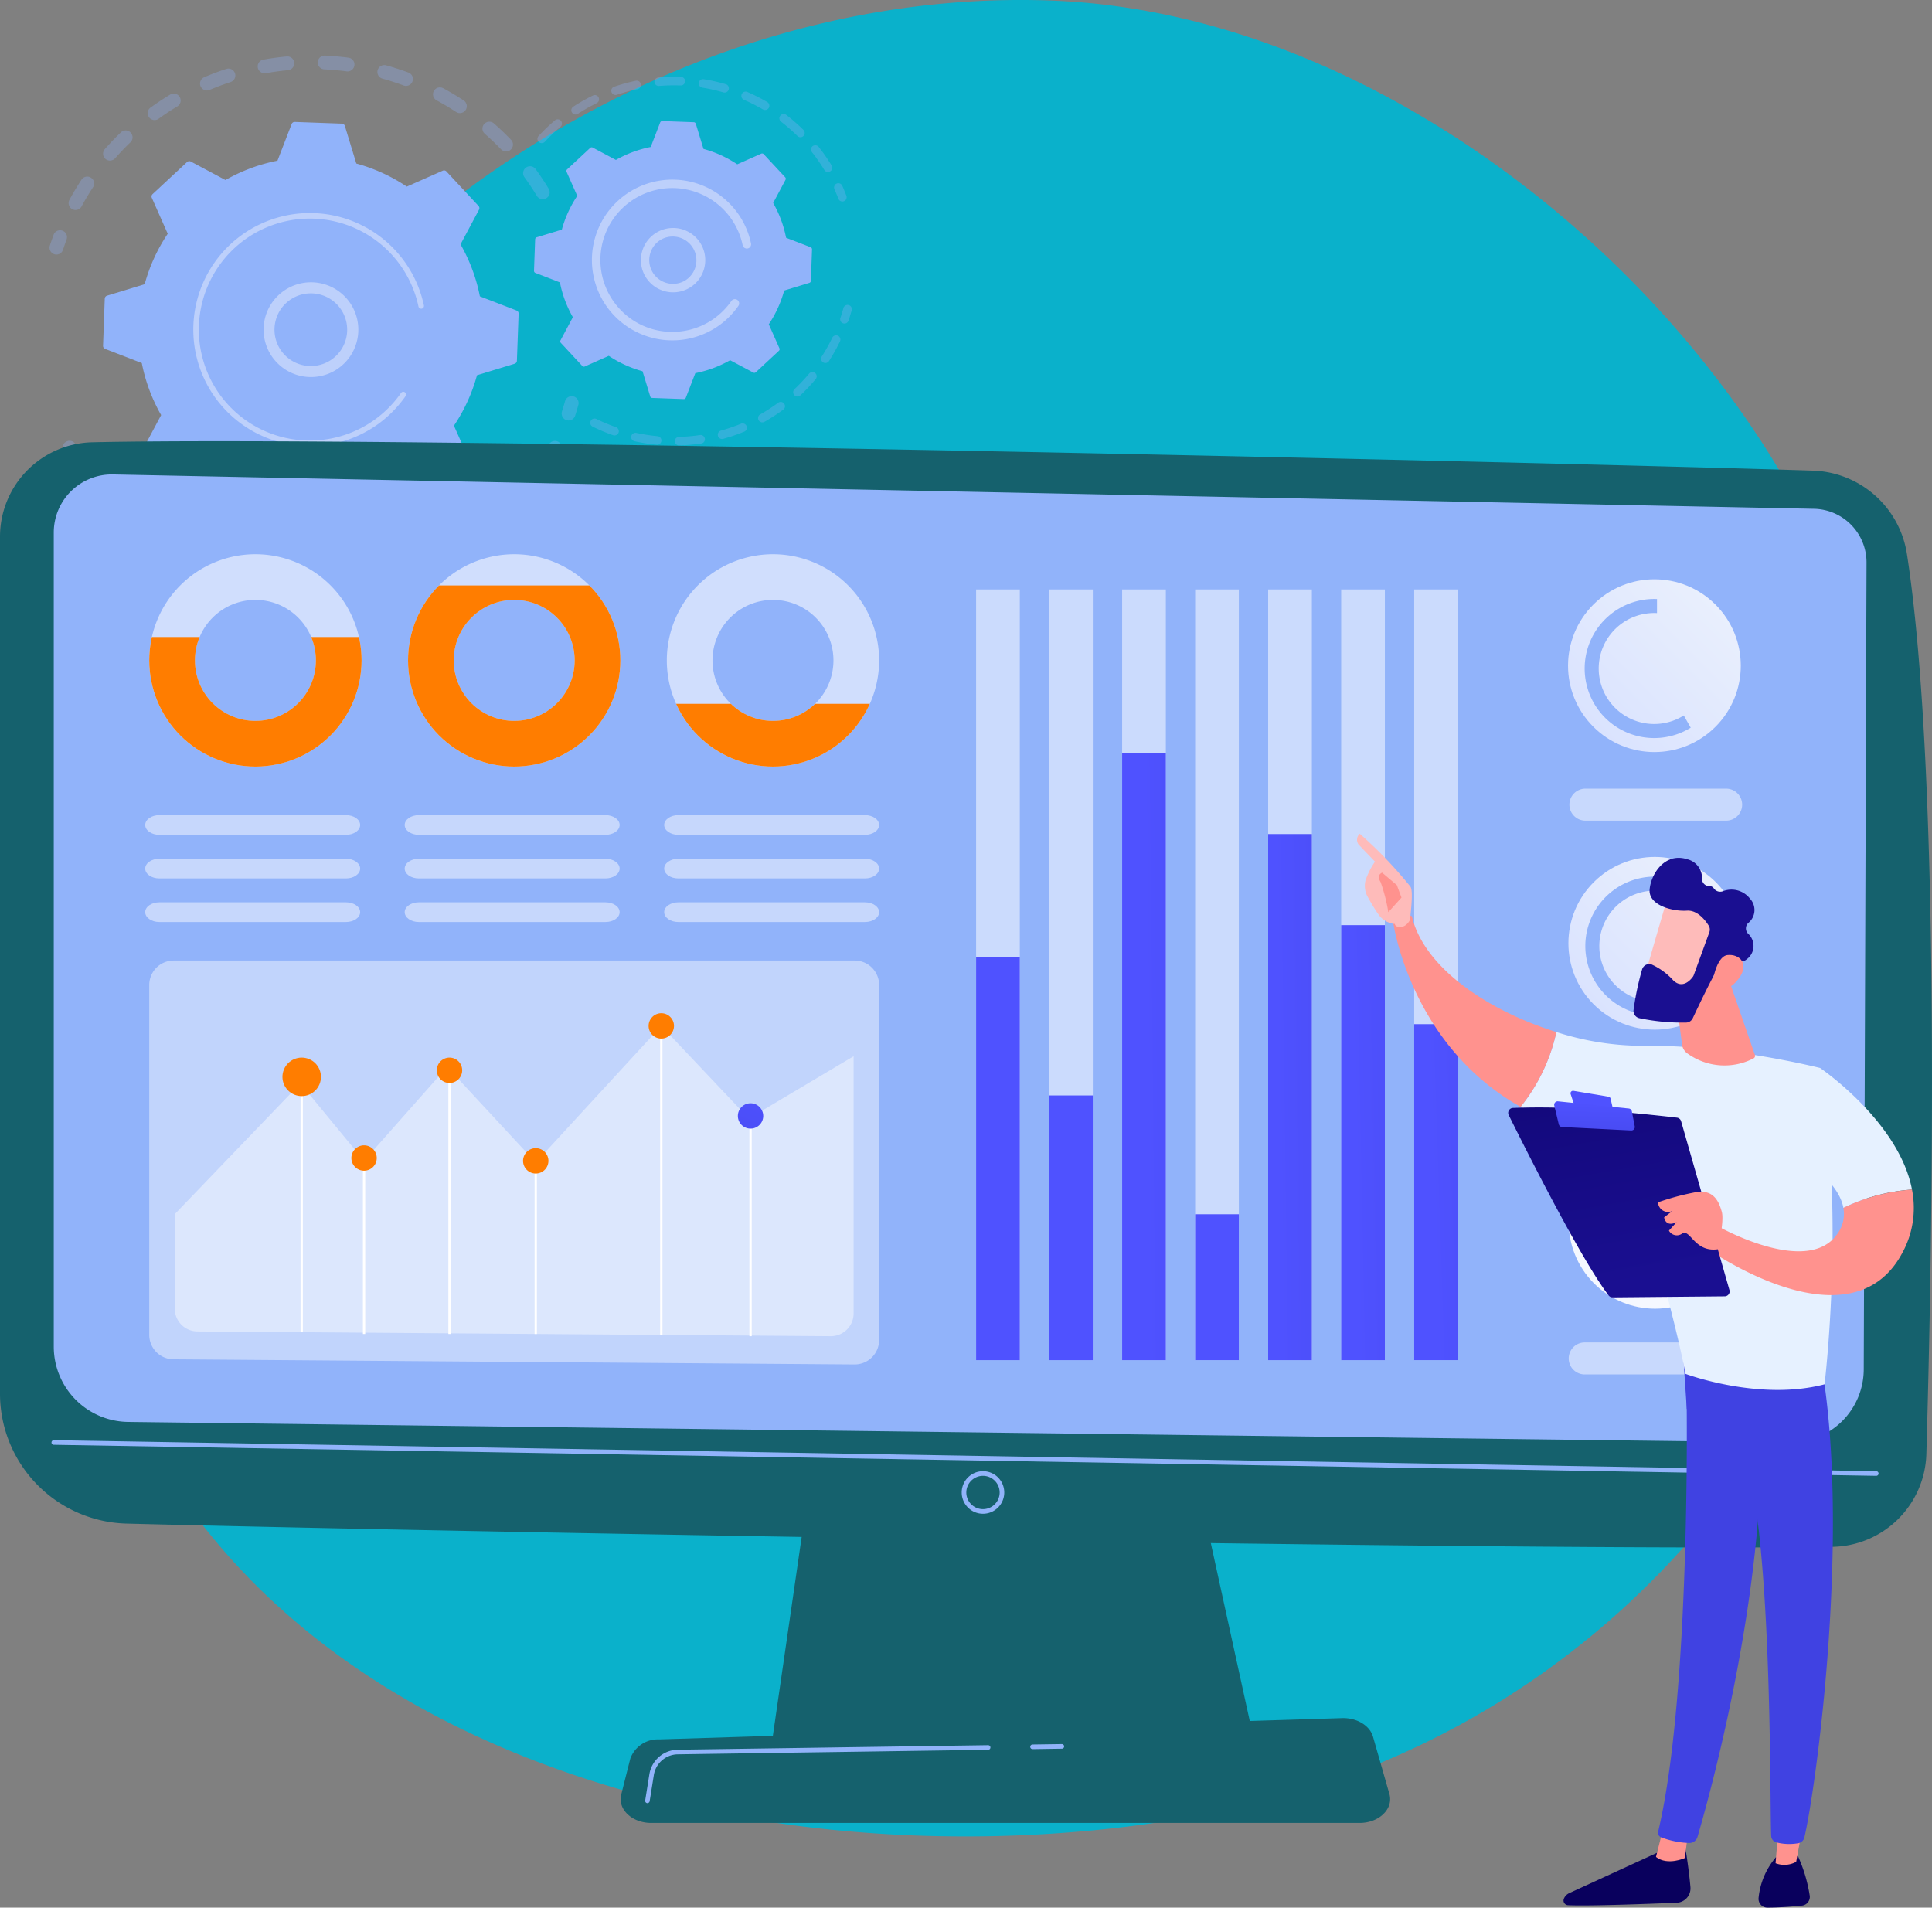 <svg xmlns="http://www.w3.org/2000/svg" xmlns:xlink="http://www.w3.org/1999/xlink" width="263.332" height="260.017" viewBox="0 0 263.332 260.017">
  <rect x="0" y="0" width="263.332" height="260.017" fill="#808080" stroke="none"/>
  <defs>
    <linearGradient id="linear-gradient" x1="2.193" y1="0.142" x2="6.638" y2="-0.798" gradientUnits="objectBoundingBox">
      <stop offset="0" stop-color="#4f52ff"/>
      <stop offset="1" stop-color="#4042e2"/>
    </linearGradient>
    <linearGradient id="linear-gradient-2" x1="2.489" y1="-0.141" x2="6.934" y2="-1.573" xlink:href="#linear-gradient"/>
    <linearGradient id="linear-gradient-3" x1="0.551" y1="0.493" x2="4.996" y2="-0.131" xlink:href="#linear-gradient"/>
    <linearGradient id="linear-gradient-4" x1="2.346" y1="-0.579" x2="6.791" y2="-3.177" xlink:href="#linear-gradient"/>
    <linearGradient id="linear-gradient-5" x1="0.233" y1="0.543" x2="4.678" y2="-0.177" xlink:href="#linear-gradient"/>
    <linearGradient id="linear-gradient-6" x1="0.309" y1="0.537" x2="4.754" y2="-0.334" xlink:href="#linear-gradient"/>
    <linearGradient id="linear-gradient-7" x1="0.421" y1="0.52" x2="4.866" y2="-0.608" xlink:href="#linear-gradient"/>
    <clipPath id="clip-path">
      <path id="Trazado_205132" data-name="Trazado 205132" d="M670.692,1268.51a14.469,14.469,0,1,0,14.469,14.469A14.469,14.469,0,0,0,670.692,1268.51Zm0,22.713a8.243,8.243,0,1,1,8.243-8.243A8.243,8.243,0,0,1,670.692,1291.223Z" transform="translate(-656.223 -1268.51)" fill="#fff" opacity="0.57"/>
    </clipPath>
    <clipPath id="clip-path-2">
      <path id="Trazado_205134" data-name="Trazado 205134" d="M1050.516,1268.51a14.469,14.469,0,1,0,14.469,14.469A14.469,14.469,0,0,0,1050.516,1268.51Zm0,22.713a8.243,8.243,0,1,1,8.243-8.243A8.243,8.243,0,0,1,1050.516,1291.223Z" transform="translate(-1036.047 -1268.51)" fill="#fff" opacity="0.57"/>
    </clipPath>
    <clipPath id="clip-path-3">
      <path id="Trazado_205136" data-name="Trazado 205136" d="M1430.339,1268.51a14.469,14.469,0,1,0,14.469,14.469A14.469,14.469,0,0,0,1430.339,1268.51Zm0,22.713a8.243,8.243,0,1,1,8.244-8.243A8.243,8.243,0,0,1,1430.339,1291.223Z" transform="translate(-1415.87 -1268.51)" fill="#fff" opacity="0.57"/>
    </clipPath>
    <linearGradient id="linear-gradient-8" x1="0.918" y1="-0.764" x2="-1.18" y2="5.578" xlink:href="#linear-gradient"/>
    <linearGradient id="linear-gradient-9" y1="0.5" x2="1" y2="0.5" gradientUnits="objectBoundingBox">
      <stop offset="0" stop-color="#dae3fe"/>
      <stop offset="1" stop-color="#e9effd"/>
    </linearGradient>
    <linearGradient id="linear-gradient-11" x1="1.327" y1="-0.174" x2="-0.781" y2="1.65" gradientUnits="objectBoundingBox">
      <stop offset="0" stop-color="#fdf53f"/>
      <stop offset="1" stop-color="#d93c65"/>
    </linearGradient>
    <linearGradient id="linear-gradient-12" x1="-12.545" y1="-0.484" x2="-15.38" y2="6.012" gradientUnits="objectBoundingBox">
      <stop offset="0" stop-color="#09005d"/>
      <stop offset="1" stop-color="#1a0f91"/>
    </linearGradient>
    <linearGradient id="linear-gradient-13" x1="-56.359" y1="0.5" x2="-55.359" y2="0.5" gradientUnits="objectBoundingBox">
      <stop offset="0" stop-color="#febbba"/>
      <stop offset="1" stop-color="#ff928e"/>
    </linearGradient>
    <linearGradient id="linear-gradient-14" x1="-17.781" y1="0.5" x2="-16.781" y2="0.5" xlink:href="#linear-gradient"/>
    <linearGradient id="linear-gradient-15" x1="-36.426" y1="-2.223" x2="-43.443" y2="5.384" xlink:href="#linear-gradient-12"/>
    <linearGradient id="linear-gradient-16" x1="-73.782" y1="0.5" x2="-72.782" y2="0.5" xlink:href="#linear-gradient-13"/>
    <linearGradient id="linear-gradient-17" x1="-13.151" y1="0.5" x2="-12.151" y2="0.5" xlink:href="#linear-gradient"/>
    <linearGradient id="linear-gradient-18" x1="-8.616" y1="0.5" x2="-7.616" y2="0.5" xlink:href="#linear-gradient-13"/>
    <linearGradient id="linear-gradient-19" x1="92.205" y1="1.605" x2="94.205" y2="4.278" xlink:href="#linear-gradient-13"/>
    <linearGradient id="linear-gradient-20" x1="-54.331" y1="0.706" x2="-52.312" y2="-1.072" xlink:href="#linear-gradient-13"/>
    <linearGradient id="linear-gradient-21" x1="-10.057" y1="0.5" x2="-9.057" y2="0.5" xlink:href="#linear-gradient-13"/>
    <linearGradient id="linear-gradient-22" x1="-7.273" y1="-0.062" x2="-6.76" y2="2.428" xlink:href="#linear-gradient-12"/>
    <linearGradient id="linear-gradient-23" x1="-37.934" y1="-3.497" x2="-38.507" y2="1.805" xlink:href="#linear-gradient"/>
    <linearGradient id="linear-gradient-24" x1="-19.823" y1="-1.235" x2="-19.966" y2="1.146" xlink:href="#linear-gradient"/>
    <linearGradient id="linear-gradient-25" x1="-28.548" y1="0.5" x2="-27.548" y2="0.5" xlink:href="#linear-gradient-13"/>
    <linearGradient id="linear-gradient-26" x1="-23.082" y1="0.5" x2="-22.082" y2="0.5" xlink:href="#linear-gradient-13"/>
    <linearGradient id="linear-gradient-27" x1="-25.897" y1="-15.502" x2="-27.106" y2="-14.208" xlink:href="#linear-gradient-13"/>
    <linearGradient id="linear-gradient-28" x1="-19.186" y1="-9.685" x2="-18.149" y2="-9.685" xlink:href="#linear-gradient-12"/>
    <linearGradient id="linear-gradient-29" x1="-78.929" y1="-47.58" x2="-76.241" y2="-50.122" xlink:href="#linear-gradient-13"/>
  </defs>
  <g id="Grupo_152147" data-name="Grupo 152147" transform="translate(-437.146 -455)">
    <path id="Trazado_205107" data-name="Trazado 205107" d="M739.386,668.439a114.354,114.354,0,0,1-61.6,33.645c-57.615,11.3-135.493-5.925-153.031-69.45-10.689-38.717-3.2-84,18.752-117.548,24.133-36.873,67.7-61.754,112.292-60,43.628,1.717,86.39,36.061,104.464,74.259C783.059,577.515,772.934,633.05,739.386,668.439Z" transform="translate(-75.11 0)" fill="#0ab1cb"/>
    <g id="Grupo_152119" data-name="Grupo 152119" transform="translate(443.892 462.568)">
      <g id="Grupo_152113" data-name="Grupo 152113" transform="translate(0 0)">
        <g id="Grupo_152109" data-name="Grupo 152109" opacity="0.3">
          <path id="Trazado_205108" data-name="Trazado 205108" d="M603,555.949a.942.942,0,0,1-1.294-.319c-.523-.865-1.091-1.72-1.689-2.542a.942.942,0,0,1,.193-1.305l.015-.011a.942.942,0,0,1,1.316.208c.629.865,1.228,1.765,1.778,2.676a.942.942,0,0,1-.237,1.238A.925.925,0,0,1,603,555.949Zm-6.167-6.66c-.7-.732-1.446-1.441-2.206-2.108a.942.942,0,1,1,1.242-1.416c.8.7,1.581,1.447,2.322,2.218a.942.942,0,0,1-.026,1.332.986.986,0,0,1-.085.073A.942.942,0,0,1,596.837,549.289Zm-6.15-5.107c-.847-.555-1.728-1.081-2.62-1.562a.942.942,0,1,1,.894-1.658c.939.506,1.868,1.06,2.759,1.645a.942.942,0,1,1-1.033,1.575Zm-7.137-3.6c-.951-.353-1.928-.668-2.9-.937a.942.942,0,0,1,.5-1.816c1.028.284,2.057.616,3.058.987a.942.942,0,0,1-.655,1.767Zm-7.762-1.924c-1-.132-2.026-.224-3.04-.271a.942.942,0,1,1,.088-1.882c1.067.05,2.143.146,3.2.285a.942.942,0,1,1-.246,1.868Zm-7.994-.158c-1.009.093-2.026.23-3.024.409a.942.942,0,0,1-.331-1.855c1.05-.188,2.121-.332,3.183-.43a.942.942,0,0,1,.173,1.876Zm-29.41,18.942a.942.942,0,0,1-.38-1.277c.507-.937,1.063-1.865,1.65-2.757a.942.942,0,0,1,1.573,1.036c-.558.847-1.085,1.728-1.567,2.618a.941.941,0,0,1-1.277.38Zm21.583-17.326c-.962.315-1.923.675-2.855,1.071a.942.942,0,1,1-.737-1.734c.981-.417,1.993-.8,3.006-1.128a.942.942,0,1,1,.586,1.791Zm-17.061,10.473a.942.942,0,0,1-.084-1.33c.7-.8,1.453-1.58,2.223-2.318a.942.942,0,0,1,1.3,1.361c-.733.7-1.444,1.443-2.113,2.2a.943.943,0,0,1-1.33.084Zm9.794-7.149c-.867.522-1.723,1.088-2.544,1.683a.942.942,0,0,1-1.122-1.513l.016-.012c.864-.627,1.766-1.223,2.678-1.772a.942.942,0,0,1,1.056,1.558C552.757,543.4,552.729,543.419,552.7,543.437Z" transform="translate(-535.28 -536.5)" fill="#91b3fa"/>
          <path id="Trazado_205109" data-name="Trazado 205109" d="M511.3,796.158a.937.937,0,0,0,.326-.458c.15-.462.313-.928.483-1.386a.942.942,0,1,0-1.766-.656c-.179.482-.35.972-.508,1.458a.942.942,0,0,0,1.465,1.042Z" transform="translate(-509.785 -769.22)" fill="#91b3fa"/>
        </g>
        <g id="Grupo_152110" data-name="Grupo 152110" transform="translate(1.791 46.414)" opacity="0.3">
          <path id="Trazado_205110" data-name="Trazado 205110" d="M531.261,1105.052a.942.942,0,0,0,.262-1.193c-.228-.429-.451-.869-.663-1.31a.942.942,0,0,0-1.7.816c.223.463.458.928.7,1.379a.942.942,0,0,0,1.274.389A.977.977,0,0,0,531.261,1105.052Z" transform="translate(-529.068 -1095.914)" fill="#91b3fa"/>
          <path id="Trazado_205111" data-name="Trazado 205111" d="M616.782,1118.345a.942.942,0,1,1-1.062-1.556c.818-.559,1.625-1.161,2.408-1.8a.942.942,0,0,1,1.188,1.463q-.509.413-1.027.805C617.794,1117.635,617.288,1118,616.782,1118.345Zm4.959-5.344a.942.942,0,0,1-.042-1.331c.683-.729,1.343-1.494,1.961-2.275a.942.942,0,1,1,1.477,1.169c-.651.822-1.345,1.628-2.064,2.394a.955.955,0,0,1-.119.107A.942.942,0,0,1,621.741,1113Zm-9.386,7.942c-.938.467-1.909.9-2.886,1.288a.942.942,0,1,1-.694-1.751c.928-.368,1.85-.779,2.741-1.223a.942.942,0,0,1,.99,1.594A.954.954,0,0,1,612.354,1120.943Zm14.4-14.281a.942.942,0,0,1-.334-1.29c.506-.859.981-1.751,1.412-2.649a.942.942,0,0,1,1.7.815c-.454.946-.954,1.885-1.487,2.79a.941.941,0,0,1-1.29.334Zm-22.169,17.128c-1.017.249-2.06.458-3.1.622a.942.942,0,1,1-.293-1.861c.986-.155,1.976-.354,2.942-.591a.942.942,0,1,1,.448,1.83Zm-8.209,1.072c-1.05.021-2.113,0-3.159-.069a.942.942,0,1,1,.12-1.88c.994.063,2,.085,3,.066a.942.942,0,1,1,.037,1.883Zm-8.248-.742c-1.03-.208-2.063-.463-3.069-.755a.942.942,0,0,1,.526-1.809c.956.278,1.937.52,2.916.718a.942.942,0,1,1-.374,1.847Zm-7.89-2.524c-.959-.428-1.911-.9-2.83-1.41a.942.942,0,1,1,.911-1.649c.872.482,1.776.932,2.688,1.339a.942.942,0,0,1-.768,1.72Zm-7.146-4.2c-.839-.628-1.663-1.3-2.448-2a.942.942,0,1,1,1.251-1.408c.746.663,1.528,1.3,2.325,1.9a.942.942,0,1,1-1.129,1.508Zm-6.044-5.659c-.5-.586-.994-1.2-1.459-1.81q-.253-.334-.5-.672a.931.931,0,0,1,.211-1.315.942.942,0,0,1,1.315.211q.232.32.472.638c.443.584.909,1.163,1.387,1.72a.942.942,0,0,1-.1,1.328l-.045.037A.942.942,0,0,1,567.042,1111.739Z" transform="translate(-561.576 -1096.07)" fill="#91b3fa"/>
          <path id="Trazado_205112" data-name="Trazado 205112" d="M1263.017,1039.448a.938.938,0,0,0,.328-.463c.156-.486.3-.984.441-1.481a.942.942,0,0,0-1.816-.5c-.13.472-.271.945-.418,1.406a.942.942,0,0,0,1.466,1.038Z" transform="translate(-1193.489 -1036.312)" fill="#91b3fa"/>
        </g>
        <g id="Grupo_152112" data-name="Grupo 152112" transform="translate(7.301 9.05)">
          <path id="Trazado_205113" data-name="Trazado 205113" d="M645.05,660.088a.44.44,0,0,0-.281-.427l-5-1.93a23.348,23.348,0,0,0-2.636-7.089l2.519-4.726a.441.441,0,0,0-.066-.507l-4.377-4.707a.44.44,0,0,0-.5-.1l-4.9,2.169a23.342,23.342,0,0,0-6.879-3.144l-1.562-5.126a.44.44,0,0,0-.405-.312l-6.423-.233a.44.44,0,0,0-.427.282l-1.93,5a23.34,23.34,0,0,0-7.089,2.636l-4.726-2.519a.441.441,0,0,0-.507.066l-4.707,4.377a.441.441,0,0,0-.1.5l2.169,4.9a23.338,23.338,0,0,0-3.144,6.879l-5.126,1.562a.44.44,0,0,0-.312.405l-.233,6.424a.44.44,0,0,0,.281.427l5,1.93a23.339,23.339,0,0,0,2.636,7.089l-2.519,4.726a.44.44,0,0,0,.066.507l4.377,4.707a.44.44,0,0,0,.5.1l4.9-2.169a23.341,23.341,0,0,0,6.879,3.144l1.562,5.126a.44.44,0,0,0,.405.312l6.423.233a.44.44,0,0,0,.427-.281l1.93-5a23.342,23.342,0,0,0,7.089-2.636l4.726,2.519a.441.441,0,0,0,.507-.066l4.707-4.377a.44.44,0,0,0,.1-.5l-2.169-4.9a23.346,23.346,0,0,0,3.143-6.879l5.126-1.562a.44.44,0,0,0,.312-.405Z" transform="translate(-588.409 -633.955)" fill="#91b3fa"/>
          <g id="Grupo_152111" data-name="Grupo 152111" transform="translate(21.856 21.861)">
            <path id="Trazado_205114" data-name="Trazado 205114" d="M833.343,881.488a6.457,6.457,0,1,1,.8-.516A6.468,6.468,0,0,1,833.343,881.488Zm-7.864-7.051a4.954,4.954,0,1,0,2.373-2.957,5.033,5.033,0,0,0-.617.4A4.917,4.917,0,0,0,825.479,874.437Z" transform="translate(-823.771 -869.363)" fill="#bdd0fb"/>
          </g>
          <path id="Trazado_205115" data-name="Trazado 205115" d="M746.295,796.324a16.2,16.2,0,0,0,1.25-1.05h0q.19-.176.373-.359a15.979,15.979,0,0,0,1.659-1.929l.021-.028.057-.08.11-.156a.377.377,0,1,0-.618-.431,15.15,15.15,0,0,1-16.248,5.986,15.039,15.039,0,0,1-7.254-4.332,15.383,15.383,0,0,1-1-1.192,15.134,15.134,0,1,1,26.887-12.267.377.377,0,1,0,.737-.157,15.84,15.84,0,0,0-2.868-6.271,15.889,15.889,0,0,0-23.49-2.052,15.891,15.891,0,0,0-1.867,21.2,16.246,16.246,0,0,0,1.052,1.252,15.89,15.89,0,0,0,21.2,1.866Z" transform="translate(-708.542 -755.335)" fill="#bdd0fb"/>
        </g>
      </g>
      <g id="Grupo_152118" data-name="Grupo 152118" transform="translate(66.033 2.897)">
        <g id="Grupo_152114" data-name="Grupo 152114" transform="translate(0.476)" opacity="0.3">
          <path id="Trazado_205116" data-name="Trazado 205116" d="M1662.775,726.13a.582.582,0,0,0,.193-.67c-.175-.462-.367-.925-.569-1.376a.582.582,0,0,0-1.061.477c.193.43.376.871.543,1.312a.582.582,0,0,0,.75.338A.589.589,0,0,0,1662.775,726.13Z" transform="translate(-1620.863 -709.25)" fill="#91b3fa"/>
          <path id="Trazado_205117" data-name="Trazado 205117" d="M1265.893,580.584a.582.582,0,0,1-.8-.2,24.162,24.162,0,0,0-1.373-2.018c-.1-.136-.208-.272-.315-.407a.582.582,0,0,1,.1-.817.6.6,0,0,1,.818.1q.167.212.33.426a25.193,25.193,0,0,1,1.439,2.117.582.582,0,0,1-.145.766Zm-4.459-4.822a24.123,24.123,0,0,0-2.224-1.944.582.582,0,1,1,.71-.922,25.247,25.247,0,0,1,2.332,2.038.582.582,0,0,1,0,.823.594.594,0,0,1-.063.055A.582.582,0,0,1,1261.435,575.762Zm-4.672-3.6a23.852,23.852,0,0,0-2.634-1.339.582.582,0,0,1,.462-1.068,25.081,25.081,0,0,1,2.763,1.4.582.582,0,0,1-.59,1Zm-5.414-2.341a23.989,23.989,0,0,0-2.881-.653.582.582,0,0,1,.186-1.149,25.222,25.222,0,0,1,3.021.685.582.582,0,0,1-.327,1.117Zm-5.821-.948a24.239,24.239,0,0,0-2.953.066.582.582,0,1,1-.1-1.16,25.447,25.447,0,0,1,3.1-.07.582.582,0,0,1-.045,1.163Zm-5.875.493a23.875,23.875,0,0,0-2.845.784.582.582,0,0,1-.378-1.1,25.05,25.05,0,0,1,2.984-.822.582.582,0,0,1,.239,1.139Zm-5.574,1.914a23.9,23.9,0,0,0-2.568,1.46.582.582,0,0,1-.636-.975,25.247,25.247,0,0,1,2.693-1.53.582.582,0,0,1,.512,1.045Zm-7.9,5.3a.581.581,0,0,1-.032-.822,25.305,25.305,0,0,1,1.931-1.874c.1-.09.205-.179.309-.266a.582.582,0,0,1,.75.89c-.1.082-.195.165-.292.251a24.167,24.167,0,0,0-1.844,1.789.556.556,0,0,1-.076.069A.582.582,0,0,1,1226.182,576.579Z" transform="translate(-1225.996 -567.692)" fill="#91b3fa"/>
        </g>
        <g id="Grupo_152115" data-name="Grupo 152115" transform="translate(7.653 31.085)" opacity="0.3">
          <path id="Trazado_205118" data-name="Trazado 205118" d="M1329.593,957.438a25.368,25.368,0,0,1-2.556,1.656.582.582,0,0,1-.572-1.014,24.052,24.052,0,0,0,2.438-1.579.582.582,0,0,1,.7.932Zm1.518-1.977a.582.582,0,0,1,.025-.822,24.292,24.292,0,0,0,1.993-2.116.582.582,0,0,1,.894.746,25.431,25.431,0,0,1-2.089,2.217.54.54,0,0,1-.048.041A.582.582,0,0,1,1331.111,955.46Zm-6.815,4.967a25.264,25.264,0,0,1-2.882.989.582.582,0,0,1-.311-1.122,24.114,24.114,0,0,0,2.749-.943.582.582,0,0,1,.443,1.076Zm10.729-9.442a.582.582,0,0,1-.174-.8,23.9,23.9,0,0,0,1.423-2.534.582.582,0,1,1,1.047.507,24.921,24.921,0,0,1-1.493,2.658.582.582,0,0,1-.8.174Zm-16.589,11.062a25.308,25.308,0,0,1-3.035.267.582.582,0,0,1-.032-1.163,23.952,23.952,0,0,0,2.894-.255.582.582,0,0,1,.172,1.151Zm-6.079.167a25.429,25.429,0,0,1-3.011-.467.582.582,0,1,1,.248-1.137,24.357,24.357,0,0,0,2.872.445.582.582,0,0,1-.109,1.159Zm-5.945-1.294a25.108,25.108,0,0,1-2.812-1.176.582.582,0,0,1,.513-1.044,23.792,23.792,0,0,0,2.682,1.121.582.582,0,0,1,.358.741.575.575,0,0,1-.2.272A.582.582,0,0,1,1306.412,960.92Z" transform="translate(-1303.274 -943.15)" fill="#91b3fa"/>
          <path id="Trazado_205119" data-name="Trazado 205119" d="M1671.224,904.864a.579.579,0,0,0,.2-.276c.16-.471.307-.95.438-1.422a.582.582,0,0,0-1.122-.309c-.124.45-.264.906-.417,1.356a.582.582,0,0,0,.9.651Z" transform="translate(-1636.208 -902.429)" fill="#91b3fa"/>
        </g>
        <g id="Grupo_152117" data-name="Grupo 152117" transform="translate(0 6.033)">
          <path id="Trazado_205120" data-name="Trazado 205120" d="M1258.768,650.15a.3.3,0,0,0-.188-.286l-3.345-1.291a15.619,15.619,0,0,0-1.764-4.743l1.685-3.163a.294.294,0,0,0-.044-.339l-2.929-3.15a.3.3,0,0,0-.335-.069l-3.276,1.452a15.617,15.617,0,0,0-4.6-2.1l-1.045-3.43a.3.3,0,0,0-.271-.208l-4.3-.156a.3.3,0,0,0-.286.188l-1.291,3.345a15.613,15.613,0,0,0-4.743,1.764l-3.163-1.685a.294.294,0,0,0-.339.044l-3.15,2.929a.294.294,0,0,0-.069.335l1.452,3.276a15.618,15.618,0,0,0-2.1,4.6l-3.43,1.045a.3.3,0,0,0-.209.271l-.156,4.3a.3.3,0,0,0,.188.286l3.345,1.291a15.613,15.613,0,0,0,1.764,4.743l-1.686,3.162a.294.294,0,0,0,.044.339l2.929,3.15a.294.294,0,0,0,.335.069l3.276-1.452a15.615,15.615,0,0,0,4.6,2.1l1.045,3.43a.294.294,0,0,0,.271.208l4.3.156a.3.3,0,0,0,.286-.188l1.291-3.345a15.614,15.614,0,0,0,4.743-1.764l3.163,1.685a.294.294,0,0,0,.339-.044l3.15-2.929a.294.294,0,0,0,.069-.335l-1.451-3.276a15.62,15.62,0,0,0,2.1-4.6l3.43-1.045a.294.294,0,0,0,.209-.271Z" transform="translate(-1220.867 -632.663)" fill="#91b3fa"/>
          <g id="Grupo_152116" data-name="Grupo 152116" transform="translate(14.55 14.551)">
            <path id="Trazado_205121" data-name="Trazado 205121" d="M1384.071,797.61a4.386,4.386,0,1,1,.548-.355A4.5,4.5,0,0,1,1384.071,797.61Zm-4.955-2.3a3.237,3.237,0,0,0,4.4,1.281h0a3.238,3.238,0,0,0-3.114-5.677,3.288,3.288,0,0,0-.4.259A3.243,3.243,0,0,0,1379.116,795.309Z" transform="translate(-1377.554 -789.352)" fill="#bdd0fb"/>
          </g>
          <path id="Trazado_205122" data-name="Trazado 205122" d="M1323.505,738.294q.44-.333.853-.717a11.017,11.017,0,0,0,1.474-1.678l.057-.082a.582.582,0,1,0-.954-.666,9.829,9.829,0,0,1-1.369,1.574h0l-.085.078a9.7,9.7,0,0,1-4.231,2.263,9.854,9.854,0,0,1-2.623.279h-.022l-.067,0a9.734,9.734,0,0,1-6.819-3.119,9.928,9.928,0,0,1-.648-.772,9.8,9.8,0,1,1,17.406-7.942.582.582,0,1,0,1.138-.242,10.961,10.961,0,1,0-19.473,8.884,11.226,11.226,0,0,0,.725.863A10.976,10.976,0,0,0,1323.505,738.294Z" transform="translate(-1298.035 -710.611)" fill="#bdd0fb"/>
        </g>
      </g>
    </g>
    <g id="Grupo_152141" data-name="Grupo 152141" transform="translate(437.146 515.134)">
      <g id="Grupo_152120" data-name="Grupo 152120" transform="translate(0 0)">
        <path id="Trazado_205123" data-name="Trazado 205123" d="M1574.945,2595.8l-5.686,39.24h65.97l-8.593-39.24Z" transform="translate(-1464.128 -2457.136)" fill="#15616d"/>
        <path id="Trazado_205124" data-name="Trazado 205124" d="M437.146,1115.584v116.8a17.718,17.718,0,0,0,17.261,17.713c42.659,1.1,191.861,3.767,232.469,3.169a13.037,13.037,0,0,0,12.835-12.666c.783-27.133,2.055-92.379-2.651-122.67a13.416,13.416,0,0,0-12.828-11.355c-35.743-1.143-193.906-4.774-234.5-3.863A12.878,12.878,0,0,0,437.146,1115.584Z" transform="translate(-437.146 -1102.561)" fill="#15616d"/>
        <path id="Trazado_205125" data-name="Trazado 205125" d="M516.063,1159.341V1270.3a10.265,10.265,0,0,0,10.112,10.264l226.448,2.8a9.991,9.991,0,0,0,10.14-9.953l.379-109.972a7.306,7.306,0,0,0-7.129-7.332l-231.84-4.684A7.917,7.917,0,0,0,516.063,1159.341Z" transform="translate(-508.734 -1146.886)" fill="#91b3fa"/>
        <path id="Trazado_205126" data-name="Trazado 205126" d="M761.4,2573.741h-.005l-248.4-4.232a.314.314,0,0,1-.309-.319.319.319,0,0,1,.319-.309l248.4,4.232a.314.314,0,0,1-.005.628Z" transform="translate(-505.667 -2432.714)" fill="#91b3fa"/>
        <path id="Trazado_205127" data-name="Trazado 205127" d="M1851.613,2620.255a2.9,2.9,0,1,1,2.9-2.9A2.9,2.9,0,0,1,1851.613,2620.255Zm0-5.169a2.271,2.271,0,1,0,2.271,2.271A2.273,2.273,0,0,0,1851.613,2615.086Z" transform="translate(-1717.632 -2474.059)" fill="#91b3fa"/>
        <path id="Trazado_205128" data-name="Trazado 205128" d="M1448.821,2991.077h-96.551c-2.623,0-4.593-1.867-4.086-3.873l1.239-4.9a4,4,0,0,1,3.919-2.615l93.079-2.9c2.012-.063,3.793,1,4.231,2.536l2.233,7.8C1453.465,2989.152,1451.486,2991.077,1448.821,2991.077Z" transform="translate(-1263.51 -2802.736)" fill="#15616d"/>
        <path id="Trazado_205129" data-name="Trazado 205129" d="M1949.594,3015.668a.314.314,0,0,1,0-.628l3.989-.058a.321.321,0,0,1,.319.309.313.313,0,0,1-.31.318l-3.989.059Z" transform="translate(-1808.858 -2837.389)" fill="#91b3fa"/>
        <path id="Trazado_205130" data-name="Trazado 205130" d="M1384.386,3024.459a.289.289,0,0,1-.05,0,.314.314,0,0,1-.26-.359l.569-3.564a3.975,3.975,0,0,1,3.873-3.354l42.3-.619h0a.314.314,0,0,1,0,.628l-42.3.619a3.348,3.348,0,0,0-3.263,2.824l-.569,3.564A.314.314,0,0,1,1384.386,3024.459Z" transform="translate(-1296.137 -2838.82)" fill="#91b3fa"/>
      </g>
      <g id="Grupo_152122" data-name="Grupo 152122" transform="translate(133.044 20.211)">
        <g id="Grupo_152121" data-name="Grupo 152121" opacity="0.53">
          <rect id="Rectángulo_44806" data-name="Rectángulo 44806" width="5.956" height="105.053" fill="#fff"/>
          <rect id="Rectángulo_44807" data-name="Rectángulo 44807" width="5.956" height="105.053" transform="translate(9.952)" fill="#fff"/>
          <rect id="Rectángulo_44808" data-name="Rectángulo 44808" width="5.956" height="105.053" transform="translate(19.904)" fill="#fff"/>
          <rect id="Rectángulo_44809" data-name="Rectángulo 44809" width="5.956" height="105.053" transform="translate(29.856)" fill="#fff"/>
          <rect id="Rectángulo_44810" data-name="Rectángulo 44810" width="5.956" height="105.053" transform="translate(39.807)" fill="#fff"/>
          <rect id="Rectángulo_44811" data-name="Rectángulo 44811" width="5.956" height="105.053" transform="translate(49.759)" fill="#fff"/>
          <rect id="Rectángulo_44812" data-name="Rectángulo 44812" width="5.956" height="105.053" transform="translate(59.711)" fill="#fff"/>
        </g>
        <rect id="Rectángulo_44813" data-name="Rectángulo 44813" width="5.956" height="54.978" transform="translate(0 50.075)" fill="url(#linear-gradient)"/>
        <rect id="Rectángulo_44814" data-name="Rectángulo 44814" width="5.956" height="36.083" transform="translate(9.952 68.97)" fill="url(#linear-gradient-2)"/>
        <rect id="Rectángulo_44815" data-name="Rectángulo 44815" width="5.956" height="82.781" transform="translate(19.904 22.272)" fill="url(#linear-gradient-3)"/>
        <rect id="Rectángulo_44816" data-name="Rectángulo 44816" width="5.956" height="19.887" transform="translate(29.856 85.165)" fill="url(#linear-gradient-4)"/>
        <rect id="Rectángulo_44817" data-name="Rectángulo 44817" width="5.956" height="71.714" transform="translate(39.807 33.339)" fill="url(#linear-gradient-5)"/>
        <rect id="Rectángulo_44818" data-name="Rectángulo 44818" width="5.956" height="59.297" transform="translate(49.759 45.756)" fill="url(#linear-gradient-6)"/>
        <rect id="Rectángulo_44819" data-name="Rectángulo 44819" width="5.956" height="45.8" transform="translate(59.711 59.252)" fill="url(#linear-gradient-7)"/>
      </g>
      <g id="Grupo_152132" data-name="Grupo 152132" transform="translate(20.344 15.411)">
        <g id="Grupo_152125" data-name="Grupo 152125">
          <g id="Grupo_152124" data-name="Grupo 152124">
            <path id="Trazado_205131" data-name="Trazado 205131" d="M670.692,1268.51a14.469,14.469,0,1,0,14.469,14.469A14.469,14.469,0,0,0,670.692,1268.51Zm0,22.713a8.243,8.243,0,1,1,8.243-8.243A8.243,8.243,0,0,1,670.692,1291.223Z" transform="translate(-656.223 -1268.51)" fill="#fff" opacity="0.57"/>
            <g id="Grupo_152123" data-name="Grupo 152123" clip-path="url(#clip-path)">
              <rect id="Rectángulo_44820" data-name="Rectángulo 44820" width="42.98" height="18.189" transform="translate(-5.737 11.287)" fill="#ff7d00"/>
            </g>
          </g>
        </g>
        <g id="Grupo_152128" data-name="Grupo 152128" transform="translate(35.272)">
          <g id="Grupo_152127" data-name="Grupo 152127">
            <path id="Trazado_205133" data-name="Trazado 205133" d="M1050.516,1268.51a14.469,14.469,0,1,0,14.469,14.469A14.469,14.469,0,0,0,1050.516,1268.51Zm0,22.713a8.243,8.243,0,1,1,8.243-8.243A8.243,8.243,0,0,1,1050.516,1291.223Z" transform="translate(-1036.047 -1268.51)" fill="#fff" opacity="0.57"/>
            <g id="Grupo_152126" data-name="Grupo 152126" clip-path="url(#clip-path-2)">
              <rect id="Rectángulo_44821" data-name="Rectángulo 44821" width="42.981" height="25.22" transform="translate(-5.737 4.256)" fill="#ff7d00"/>
            </g>
          </g>
        </g>
        <g id="Grupo_152131" data-name="Grupo 152131" transform="translate(70.543)">
          <g id="Grupo_152130" data-name="Grupo 152130">
            <path id="Trazado_205135" data-name="Trazado 205135" d="M1430.339,1268.51a14.469,14.469,0,1,0,14.469,14.469A14.469,14.469,0,0,0,1430.339,1268.51Zm0,22.713a8.243,8.243,0,1,1,8.244-8.243A8.243,8.243,0,0,1,1430.339,1291.223Z" transform="translate(-1415.87 -1268.51)" fill="#fff" opacity="0.57"/>
            <g id="Grupo_152129" data-name="Grupo 152129" clip-path="url(#clip-path-3)">
              <rect id="Rectángulo_44822" data-name="Rectángulo 44822" width="42.98" height="9.095" transform="translate(-5.737 20.382)" fill="#ff7d00"/>
            </g>
          </g>
        </g>
      </g>
      <g id="Grupo_152133" data-name="Grupo 152133" transform="translate(20.344 70.794)">
        <path id="Trazado_205137" data-name="Trazado 205137" d="M752.346,1919.962l-92.815-.7a3.333,3.333,0,0,1-3.308-3.333v-47.687a3.333,3.333,0,0,1,3.333-3.333h92.815a3.333,3.333,0,0,1,3.333,3.333v48.384A3.334,3.334,0,0,1,752.346,1919.962Z" transform="translate(-656.223 -1864.912)" fill="#fff" opacity="0.44"/>
        <path id="Trazado_205138" data-name="Trazado 205138" d="M771.929,1973.5l-11.935-12.619-17.113,18.613-12.075-13.029-11.325,12.8-8.685-10.551-17.115,17.819v12.885a3.1,3.1,0,0,0,3.077,3.1l86.324.649a3.1,3.1,0,0,0,3.124-3.1v-35.055Z" transform="translate(-690.203 -1951.969)" fill="#fff" opacity="0.44"/>
        <rect id="Rectángulo_44823" data-name="Rectángulo 44823" width="0.314" height="30.021" transform="translate(81.8 21.18)" fill="#fff"/>
        <rect id="Rectángulo_44824" data-name="Rectángulo 44824" width="0.314" height="42.115" transform="translate(69.635 8.912)" fill="#fff"/>
        <rect id="Rectángulo_44825" data-name="Rectángulo 44825" width="0.314" height="23.6" transform="translate(52.522 27.298)" fill="#fff"/>
        <rect id="Rectángulo_44826" data-name="Rectángulo 44826" width="0.314" height="35.941" transform="translate(40.767 14.957)" fill="#fff"/>
        <rect id="Rectángulo_44827" data-name="Rectángulo 44827" width="0.314" height="23.983" transform="translate(29.121 26.916)" fill="#fff"/>
        <rect id="Rectángulo_44828" data-name="Rectángulo 44828" width="0.314" height="34.816" transform="translate(20.621 15.852)" fill="#fff"/>
        <circle id="Elipse_5434" data-name="Elipse 5434" cx="2.623" cy="2.623" r="2.623" transform="translate(17.351 17.272) rotate(-67.5)" fill="#ff7d00"/>
        <path id="Trazado_205139" data-name="Trazado 205139" d="M956.358,2137.877a1.728,1.728,0,1,1-1.728-1.728A1.728,1.728,0,0,1,956.358,2137.877Z" transform="translate(-925.352 -2110.962)" fill="#ff7d00"/>
        <path id="Trazado_205140" data-name="Trazado 205140" d="M1081.766,2009.107a1.728,1.728,0,1,1-1.728-1.728A1.728,1.728,0,0,1,1081.766,2009.107Z" transform="translate(-1039.115 -1994.149)" fill="#ff7d00"/>
        <path id="Trazado_205141" data-name="Trazado 205141" d="M1208.346,2142a1.728,1.728,0,1,1-1.728-1.728A1.728,1.728,0,0,1,1208.346,2142Z" transform="translate(-1153.94 -2114.698)" fill="#ff7d00"/>
        <path id="Trazado_205142" data-name="Trazado 205142" d="M1392.63,1944a1.728,1.728,0,1,1-1.728-1.728A1.728,1.728,0,0,1,1392.63,1944Z" transform="translate(-1321.111 -1935.093)" fill="#ff7d00"/>
        <path id="Trazado_205143" data-name="Trazado 205143" d="M1523.629,2076.11a1.728,1.728,0,1,1-1.728-1.728A1.728,1.728,0,0,1,1523.629,2076.11Z" transform="translate(-1439.945 -2054.93)" fill="url(#linear-gradient-8)"/>
      </g>
      <g id="Grupo_152134" data-name="Grupo 152134" transform="translate(19.793 50.97)" opacity="0.48">
        <path id="Trazado_205144" data-name="Trazado 205144" d="M677.656,1779.418H652.213c-1.064,0-1.927.6-1.927,1.342s.863,1.342,1.927,1.342h25.443c1.064,0,1.927-.6,1.927-1.342S678.721,1779.418,677.656,1779.418Z" transform="translate(-650.286 -1767.533)" fill="#fff"/>
        <path id="Trazado_205145" data-name="Trazado 205145" d="M677.656,1715.424H652.213c-1.064,0-1.927.6-1.927,1.342s.863,1.342,1.927,1.342h25.443c1.064,0,1.927-.6,1.927-1.342S678.721,1715.424,677.656,1715.424Z" transform="translate(-650.286 -1709.481)" fill="#fff"/>
        <path id="Trazado_205146" data-name="Trazado 205146" d="M677.656,1651.431H652.213c-1.064,0-1.927.6-1.927,1.342s.863,1.342,1.927,1.342h25.443c1.064,0,1.927-.6,1.927-1.342S678.721,1651.431,677.656,1651.431Z" transform="translate(-650.286 -1651.431)" fill="#fff"/>
      </g>
      <g id="Grupo_152135" data-name="Grupo 152135" transform="translate(55.16 50.97)" opacity="0.48">
        <path id="Trazado_205147" data-name="Trazado 205147" d="M1058.514,1779.418h-25.443c-1.064,0-1.927.6-1.927,1.342s.863,1.342,1.927,1.342h25.443c1.064,0,1.927-.6,1.927-1.342S1059.579,1779.418,1058.514,1779.418Z" transform="translate(-1031.144 -1767.533)" fill="#fff"/>
        <path id="Trazado_205148" data-name="Trazado 205148" d="M1058.514,1715.424h-25.443c-1.064,0-1.927.6-1.927,1.342s.863,1.342,1.927,1.342h25.443c1.064,0,1.927-.6,1.927-1.342S1059.579,1715.424,1058.514,1715.424Z" transform="translate(-1031.144 -1709.481)" fill="#fff"/>
        <path id="Trazado_205149" data-name="Trazado 205149" d="M1058.514,1651.431h-25.443c-1.064,0-1.927.6-1.927,1.342s.863,1.342,1.927,1.342h25.443c1.064,0,1.927-.6,1.927-1.342S1059.579,1651.431,1058.514,1651.431Z" transform="translate(-1031.144 -1651.431)" fill="#fff"/>
      </g>
      <g id="Grupo_152136" data-name="Grupo 152136" transform="translate(90.528 50.97)" opacity="0.48">
        <path id="Trazado_205150" data-name="Trazado 205150" d="M1439.373,1779.418H1413.93c-1.064,0-1.927.6-1.927,1.342s.863,1.342,1.927,1.342h25.443c1.064,0,1.927-.6,1.927-1.342S1440.438,1779.418,1439.373,1779.418Z" transform="translate(-1412.003 -1767.533)" fill="#fff"/>
        <path id="Trazado_205151" data-name="Trazado 205151" d="M1439.373,1715.424H1413.93c-1.064,0-1.927.6-1.927,1.342s.863,1.342,1.927,1.342h25.443c1.064,0,1.927-.6,1.927-1.342S1440.438,1715.424,1439.373,1715.424Z" transform="translate(-1412.003 -1709.481)" fill="#fff"/>
        <path id="Trazado_205152" data-name="Trazado 205152" d="M1439.373,1651.431H1413.93c-1.064,0-1.927.6-1.927,1.342s.863,1.342,1.927,1.342h25.443c1.064,0,1.927-.6,1.927-1.342S1440.438,1651.431,1439.373,1651.431Z" transform="translate(-1412.003 -1651.431)" fill="#fff"/>
      </g>
      <g id="Grupo_152140" data-name="Grupo 152140" transform="translate(208.847 13.951)">
        <g id="Grupo_152137" data-name="Grupo 152137" transform="translate(0.051 37.839)">
          <circle id="Elipse_5435" data-name="Elipse 5435" cx="11.773" cy="11.773" r="11.773" transform="translate(0 16.649) rotate(-45)" fill="url(#linear-gradient-9)"/>
          <path id="Trazado_205153" data-name="Trazado 205153" d="M2780.372,1748.25a7.562,7.562,0,1,1-7-4.688c.128,0,.255,0,.381.01v-1.917c-.126,0-.253-.008-.381-.008a9.47,9.47,0,1,0,8.754,5.84Z" transform="translate(-2756.727 -1734.089)" fill="#91b3fa"/>
          <path id="Trazado_205154" data-name="Trazado 205154" d="M2761.452,2020.035h-19.185a2.181,2.181,0,0,0,0,4.361h19.185a2.181,2.181,0,0,0,0-4.361Z" transform="translate(-2735.126 -1986.626)" fill="#fff" opacity="0.5"/>
        </g>
        <g id="Grupo_152138" data-name="Grupo 152138" transform="translate(0 0)">
          <circle id="Elipse_5436" data-name="Elipse 5436" cx="11.773" cy="11.773" r="11.773" transform="translate(0 16.649) rotate(-45)" fill="url(#linear-gradient-9)"/>
          <path id="Trazado_205155" data-name="Trazado 205155" d="M2776.568,1350.052a7.562,7.562,0,1,1-4.029-13.96c.128,0,.255,0,.381.01v-1.917c-.126-.005-.253-.008-.381-.008a9.478,9.478,0,1,0,4.979,17.542Z" transform="translate(-2755.917 -1326.619)" fill="#91b3fa"/>
          <path id="Trazado_205156" data-name="Trazado 205156" d="M2762,1612.565h-19.185a2.18,2.18,0,0,0,0,4.361H2762a2.18,2.18,0,1,0,0-4.361Z" transform="translate(-2735.571 -1579.156)" fill="#fff" opacity="0.5"/>
        </g>
        <g id="Grupo_152139" data-name="Grupo 152139" transform="translate(0.093 75.871)">
          <circle id="Elipse_5437" data-name="Elipse 5437" cx="11.773" cy="11.773" r="11.773" transform="translate(0 16.649) rotate(-45)" fill="#fff" opacity="0.91"/>
          <path id="Trazado_205157" data-name="Trazado 205157" d="M2781.782,2160.771a7.562,7.562,0,1,1-6.254-11.814c.128,0,.255,0,.381.01v-1.917c-.127,0-.254-.008-.381-.008a9.477,9.477,0,1,0,7.806,14.853Z" transform="translate(-2758.721 -2139.87)" fill="url(#linear-gradient-11)"/>
          <path id="Trazado_205158" data-name="Trazado 205158" d="M2741.815,2429.79H2761a2.18,2.18,0,1,0,0-4.361h-19.185a2.18,2.18,0,0,0,0,4.361Z" transform="translate(-2734.758 -2392.406)" fill="#fff" opacity="0.5"/>
        </g>
      </g>
    </g>
    <g id="Grupo_152146" data-name="Grupo 152146" transform="translate(622.109 568.647)">
      <path id="Trazado_205159" data-name="Trazado 205159" d="M2748.575,3163.3s.508,2.876.757,5.723a1.961,1.961,0,0,1-1.877,2.125c-3.792.158-11.9.465-14.813.335a.638.638,0,0,1-.562-.874,1.43,1.43,0,0,1,.731-.77l13.4-6.157Z" transform="translate(-2703.888 -3025.443)" fill="url(#linear-gradient-12)"/>
      <path id="Trazado_205160" data-name="Trazado 205160" d="M2872.058,3139.907l-.408,3.441s-2.347,1.092-3.95-.138l.972-3.834Z" transform="translate(-2826.954 -3003.744)" fill="url(#linear-gradient-13)"/>
      <path id="Trazado_205161" data-name="Trazado 205161" d="M2874.506,2448.54c.176.9.947,44.836-3.75,64.526a.668.668,0,0,0,.392.777,11.639,11.639,0,0,0,3.825.778,1.152,1.152,0,0,0,1.142-.826c1.343-4.568,7.775-27.457,8.615-49.322.938-24.432,0-.832,0-.832l-.55-15.1Z" transform="translate(-2829.71 -2377.06)" fill="url(#linear-gradient-14)"/>
      <path id="Trazado_205162" data-name="Trazado 205162" d="M3023.6,3179.455a20.692,20.692,0,0,1,1.592,5.311,1.2,1.2,0,0,1-1.053,1.433c-1.252.123-3.179.281-4.723.271a1.194,1.194,0,0,1-1.182-1.332,10.064,10.064,0,0,1,2.35-5.52Z" transform="translate(-2963.5 -3040.102)" fill="url(#linear-gradient-15)"/>
      <path id="Trazado_205163" data-name="Trazado 205163" d="M3047,3129.826l-.954,5.2a3.364,3.364,0,0,1-2.809.193l.455-5.6Z" transform="translate(-2986.189 -2994.898)" fill="url(#linear-gradient-16)"/>
      <path id="Trazado_205164" data-name="Trazado 205164" d="M2926.117,2439.323c3.841,23.182-.833,57.3-2.409,63.972a1.041,1.041,0,0,1-.841.791,6.991,6.991,0,0,1-3-.12.954.954,0,0,1-.686-.879c-.211-5.4.169-38.537-3.41-51.634a2.977,2.977,0,0,0-1.147-1.641l-6.947-4.938-.532-7.983Z" transform="translate(-2862.732 -2366.494)" fill="url(#linear-gradient-17)"/>
      <g id="Grupo_152142" data-name="Grupo 152142" transform="translate(4.908 11.076)">
        <path id="Trazado_205165" data-name="Trazado 205165" d="M2685.605,1971.688c11.511-.19,24.213,3.022,24.213,3.022,3.431,20.021.6,43.115.6,43.115-8.912,2.337-18.964-1.429-18.964-1.429-1.482-8.368-8.392-31.92-8.392-31.92a37.92,37.92,0,0,1-14.073-4.466,24.682,24.682,0,0,0,4.878-10.2A38.622,38.622,0,0,0,2685.605,1971.688Z" transform="translate(-2651.603 -1953.861)" fill="#e6f1ff"/>
        <path id="Trazado_205166" data-name="Trazado 205166" d="M2481.777,1798.963a2.2,2.2,0,0,1,2.562-.719c1.694,7.156,10.576,12.957,19.7,15.793a24.684,24.684,0,0,1-4.878,10.2C2484.018,1815.726,2481.777,1798.963,2481.777,1798.963Z" transform="translate(-2481.777 -1798.091)" fill="url(#linear-gradient-18)"/>
      </g>
      <g id="Grupo_152143" data-name="Grupo 152143">
        <path id="Trazado_205167" data-name="Trazado 205167" d="M2434.112,1691.116c-.118.376,1.252.949,2.059-.59.028-.737.477-3.9.036-4.5a58.818,58.818,0,0,0-6.9-7.209,1.082,1.082,0,0,0-.135,1.5l2.207,2.3a10.682,10.682,0,0,0-1.289,2.547,3.09,3.09,0,0,0,.308,2.276c.387.7.916,1.605,1.416,2.315A3.054,3.054,0,0,0,2434.112,1691.116Z" transform="translate(-2428.93 -1678.821)" fill="url(#linear-gradient-19)"/>
        <path id="Trazado_205168" data-name="Trazado 205168" d="M2461.387,1735.837l2.011,1.7.631,1.7-1.793,1.989a23.119,23.119,0,0,0-1.051-4.1C2460.738,1736.4,2460.97,1736.05,2461.387,1735.837Z" transform="translate(-2457.97 -1730.542)" fill="url(#linear-gradient-20)"/>
      </g>
      <path id="Trazado_205169" data-name="Trazado 205169" d="M3061.119,2033.765l4.416-11.146s10.752,7.306,12.52,16.568a25.446,25.446,0,0,0-9.347,2.505C3067.912,2037.319,3061.119,2033.765,3061.119,2033.765Z" transform="translate(-3002.412 -1990.693)" fill="#e6f1ff"/>
      <path id="Trazado_205170" data-name="Trazado 205170" d="M2944.33,2206.1s12.072,6.823,16.145,1a4.578,4.578,0,0,0,.839-3.558,25.436,25.436,0,0,1,9.347-2.505,12.782,12.782,0,0,1-1.39,8.764c-7.135,13.052-26.54-.721-26.54-.721Z" transform="translate(-2895.019 -2152.542)" fill="url(#linear-gradient-21)"/>
      <g id="Grupo_152144" data-name="Grupo 152144" transform="translate(20.603 35.037)">
        <path id="Trazado_205171" data-name="Trazado 205171" d="M2680.957,2105.1l-6.589-23.009a.671.671,0,0,0-.567-.483c-1.194-.139-4.653-.53-8.646-.868a98.131,98.131,0,0,0-13.735-.456.673.673,0,0,0-.55.969c1.9,3.841,9.707,19.463,13.617,24.581a.675.675,0,0,0,.543.267l15.286-.142A.673.673,0,0,0,2680.957,2105.1Z" transform="translate(-2650.799 -2077.95)" fill="url(#linear-gradient-22)"/>
        <path id="Trazado_205172" data-name="Trazado 205172" d="M2747.465,2056.918l-4.777-.8a.343.343,0,0,0-.382.446l.473,1.433a.342.342,0,0,0,.28.232l4.6.614a.342.342,0,0,0,.379-.418l-.292-1.251A.343.343,0,0,0,2747.465,2056.918Z" transform="translate(-2733.793 -2056.117)" fill="url(#linear-gradient-23)"/>
        <path id="Trazado_205173" data-name="Trazado 205173" d="M2729.281,2074.944l-.394-2.05a.473.473,0,0,0-.417-.382l-9.648-.979a.474.474,0,0,0-.508.582l.613,2.554a.475.475,0,0,0,.437.363l9.428.475A.474.474,0,0,0,2729.281,2074.944Z" transform="translate(-2712.031 -2070.1)" fill="url(#linear-gradient-24)"/>
        <path id="Trazado_205174" data-name="Trazado 205174" d="M2878.879,2212.044s.918-3.774.547-5.113-1.087-3.06-3.478-2.677a34.959,34.959,0,0,0-5.211,1.39,1.369,1.369,0,0,0,1.959,1.181l-1.126.872s.161,1.4,1.7.65l-1.048,1.156a1.221,1.221,0,0,0,1.788.411C2875.135,2209.179,2875.676,2212.5,2878.879,2212.044Z" transform="translate(-2850.313 -2190.448)" fill="url(#linear-gradient-25)"/>
      </g>
      <path id="Trazado_205175" data-name="Trazado 205175" d="M2900.664,1889.436l3.663,10.592a.381.381,0,0,1-.174.459,8.609,8.609,0,0,1-8.93-.6,1.8,1.8,0,0,1-.828-1.283l-1.186-9.167Z" transform="translate(-2850.095 -1869.878)" fill="url(#linear-gradient-26)"/>
      <g id="Grupo_152145" data-name="Grupo 152145" transform="translate(37.674 3.271)">
        <path id="Trazado_205176" data-name="Trazado 205176" d="M2850.49,1765.091c-.11.153-3.552,12.151-3.552,12.151l6.892,1.82,4.952-10.886S2852.336,1762.526,2850.49,1765.091Z" transform="translate(-2845.793 -1759.745)" fill="url(#linear-gradient-27)"/>
        <path id="Trazado_205177" data-name="Trazado 205177" d="M2844.872,1723.285a1.027,1.027,0,0,1,.1.9l-2.127,5.849a.978.978,0,0,1-.131.248c-.306.421-1.39,1.682-2.647.495a9.039,9.039,0,0,0-3-2.2,1.023,1.023,0,0,0-1.27.71,38.247,38.247,0,0,0-1.161,5.52,1.019,1.019,0,0,0,.821,1.114,28.4,28.4,0,0,0,6.377.59,1.023,1.023,0,0,0,.872-.589c.707-1.506,2.706-5.718,3.453-6.821.694-1.024,2.345-1.009,3.1-.942a1.03,1.03,0,0,0,.783-.261,2.256,2.256,0,0,0,.18-3.532,1.025,1.025,0,0,1,.046-1.427,2.266,2.266,0,0,0,.24-3.32,3.194,3.194,0,0,0-3.718-1,1.063,1.063,0,0,1-1.213-.4.676.676,0,0,0-.6-.308.994.994,0,0,1-1.012-.993,2.623,2.623,0,0,0-2.01-2.671c-3.009-.968-4.918,1.93-5.125,4.1s3.115,3.037,5.074,2.909C2843.339,1721.16,2844.406,1722.544,2844.872,1723.285Z" transform="translate(-2834.621 -1714.049)" fill="url(#linear-gradient-28)"/>
        <path id="Trazado_205178" data-name="Trazado 205178" d="M2950.086,1860.6s.523-3.772,2.1-3.943,3.09,1.135,1.508,3.24C2951.722,1862.515,2950.086,1860.6,2950.086,1860.6Z" transform="translate(-2939.364 -1843.399)" fill="url(#linear-gradient-29)"/>
      </g>
    </g>
  </g>
</svg>
